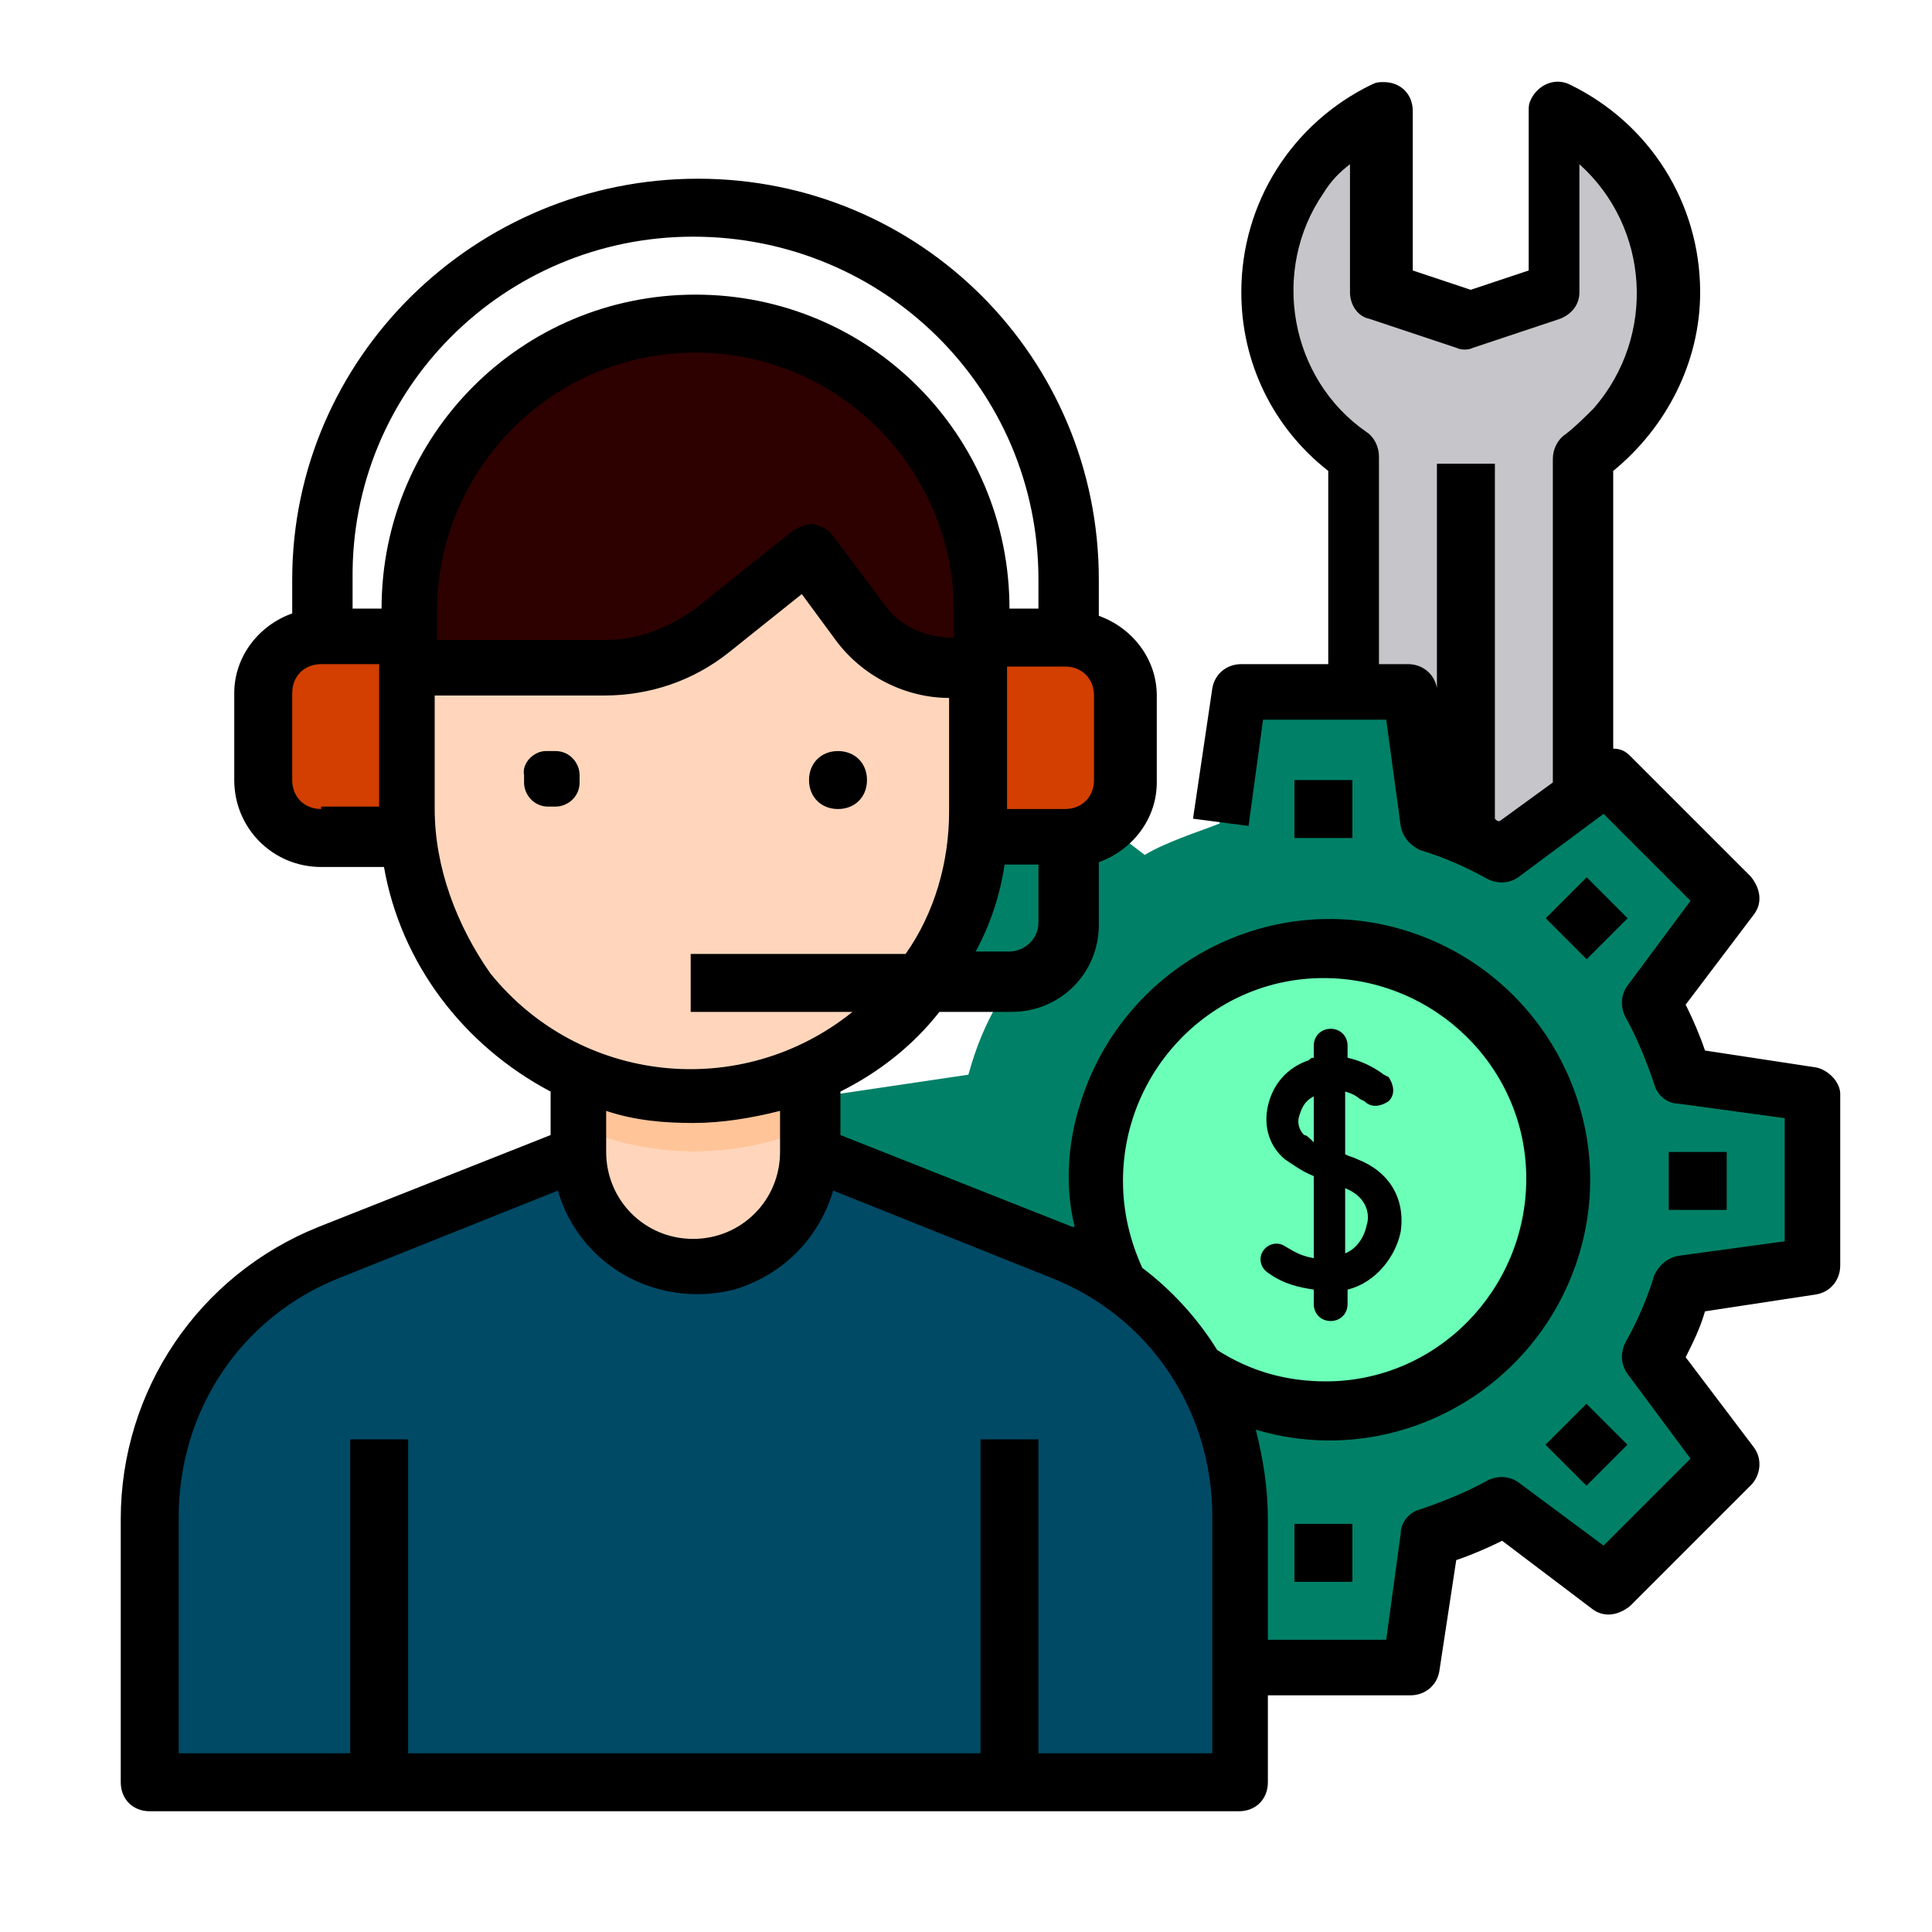 <?xml version="1.0" encoding="utf-8"?>
<!-- Generator: Adobe Illustrator 22.0.0, SVG Export Plug-In . SVG Version: 6.00 Build 0)  -->
<svg version="1.1" id="Layer_1" xmlns="http://www.w3.org/2000/svg" xmlns:xlink="http://www.w3.org/1999/xlink" x="0px" y="0px"
	 viewBox="0 0 80 80" style="enable-background:new 0 0 80 80;" xml:space="preserve">
<style type="text/css">
	.st0{fill:#008167;}
	.st1{fill:#6BFFB7;}
	.st2{fill:#C6C5CA;}
	.st3{fill:#D23F00;}
	.st4{fill:#004A66;}
	.st5{fill:#FFD6BB;}
	.st6{fill:#FFC498;}
	.st7{fill:#2C0100;}
</style>
<path class="st0" d="M69.6,53.2c-0.3,1.1-0.7,2.1-1.3,3.1l3.3,4.3l-5,5l-4.3-3.3c-1,0.5-2,1-3.1,1.3l-0.8,5.4h-7.1l-0.8-5.4
	c-1.1-0.3-2.1-0.7-3.1-1.3l-4.3,3.3l-5-5l3.3-4.3c-0.5-1-1-2-1.3-3.1l-5.4-0.8v-7.1l5.4-0.8c0.3-1.1,0.7-2.1,1.3-3.1l-3.3-4.3l5-5
	l2.6,2l1.7,1.3c0.5-0.3,1-0.5,1.5-0.7c0.5-0.2,1.1-0.4,1.6-0.6l0.8-5.4h7.1l0.8,5.4c0.5,0.2,1.1,0.3,1.6,0.6c0.5,0.2,1,0.4,1.5,0.7
	l3.3-2.4l1.1-0.8l5,5l-3.3,4.3c0.5,1,1,2,1.3,3.1l5.4,0.8v7.1L69.6,53.2z"/>
<path class="st1" d="M60.8,41.5c-1.4-1.1-3-1.8-4.7-2c-0.4,0-0.8-0.1-1.2-0.1c-5.2,0-9.5,4.2-9.5,9.5c0,3.2,1.6,6.2,4.3,7.9
	c1.5,1,3.4,1.6,5.2,1.6c0.8,0,1.6-0.1,2.4-0.3c5.1-1.3,8.1-6.5,6.8-11.6C63.5,44.5,62.4,42.8,60.8,41.5L60.8,41.5z"/>
<path class="st2" d="M60.8,34.7c-0.5-0.2-1.1-0.4-1.6-0.6l-0.8-5.4H56v-9.8c-3.8-2.6-4.7-7.8-2.1-11.5c0.8-1.2,2-2.1,3.3-2.8v7.5
	l3.6,1.2l3.6-1.2V4.6c4.1,2,5.9,6.9,3.9,11c-0.6,1.3-1.6,2.4-2.8,3.3v14l-3.3,2.4C61.8,35.1,61.3,34.9,60.8,34.7z"/>
<path class="st0" d="M60.8,34.7v6.8c-1.4-1.1-3-1.8-4.7-2V28.7h2.4l0.8,5.4C59.7,34.3,60.2,34.4,60.8,34.7z"/>
<path class="st3" d="M44.1,26.4h-2.4c-0.4,0-0.8,0.1-1.2,0.3v6.8c0,0.3,0,0.6,0,0.8c0.1,0,0.1,0.1,0.2,0.1c0.3,0.1,0.7,0.2,1,0.2
	h2.4c0.6,0,1.1-0.2,1.5-0.6c0.5-0.4,0.8-1.1,0.8-1.8v-3.6C46.5,27.4,45.5,26.4,44.1,26.4z"/>
<path class="st4" d="M49.6,56.8c-1.3-2.3-3.4-4-5.8-5l-9.1-3.7l-1.2-0.5c0,2.6-2.1,4.7-4.7,4.7S24,50.3,24,47.7l-10.3,4.1
	c-4.5,1.8-7.5,6.2-7.5,11v10.9h45.1V62.9C51.3,60.7,50.7,58.7,49.6,56.8z"/>
<path class="st5" d="M33.5,44.3v3.4c0,2.6-2.1,4.7-4.7,4.7S24,50.3,24,47.7v-3.4C27,45.7,30.4,45.7,33.5,44.3z"/>
<path class="st3" d="M16.9,33.5c0,0.3,0,0.6,0,0.8c-0.4,0.2-0.8,0.3-1.2,0.3h-2.4c-1.3,0-2.4-1.1-2.4-2.4v-3.6
	c0-1.3,1.1-2.4,2.4-2.4h2.4c0.4,0,0.8,0.1,1.2,0.3V33.5z"/>
<path class="st6" d="M33.5,44.3v2.4c-3,1.3-6.5,1.3-9.5,0v-2.4C27,45.7,30.4,45.7,33.5,44.3z"/>
<path class="st7" d="M40.6,26.7v0.9h-1.2c-1.5,0-2.9-0.7-3.8-1.9l-2.1-2.8l-4,3.2c-1.3,1-2.8,1.6-4.4,1.6h-8.2v-2.4
	c0-6.6,5.3-11.9,11.9-11.9s11.9,5.3,11.9,11.9V26.7z"/>
<path class="st5" d="M39.4,27.5c-1.5,0-2.9-0.7-3.8-1.9l-2.1-2.8l-4,3.2c-1.3,1-2.8,1.6-4.4,1.6h-8.2v5.9c0,0.3,0,0.6,0,0.8
	c0.5,6.5,6.1,11.4,12.7,11c3.4-0.2,6.6-2,8.6-4.7c0.4-0.5,0.8-1.1,1.1-1.8c0.7-1.3,1.1-2.7,1.2-4.1v0c0-0.1,0-0.2,0-0.4
	c0-0.3,0-0.6,0-0.8v-5.9H39.4z"/>
<path d="M22.6,31.1H23c0.6,0,1,0.5,1,1v0.3c0,0.6-0.5,1-1,1h-0.3c-0.6,0-1-0.5-1-1v-0.3C21.6,31.6,22.1,31.1,22.6,31.1z"/>
<path d="M34.7,31.1L34.7,31.1c0.7,0,1.2,0.5,1.2,1.2l0,0c0,0.7-0.5,1.2-1.2,1.2h0c-0.7,0-1.2-0.5-1.2-1.2l0,0
	C33.5,31.6,34,31.1,34.7,31.1z"/>
<path d="M75.2,44.2l-4.6-0.7c-0.2-0.6-0.5-1.3-0.8-1.9l2.8-3.7c0.4-0.5,0.3-1.1-0.1-1.6l-5-5c-0.2-0.2-0.4-0.3-0.7-0.3V19.5
	c2.2-1.8,3.6-4.5,3.6-7.4c0-3.7-2.1-7-5.4-8.6c-0.6-0.3-1.3,0-1.6,0.6c-0.1,0.2-0.1,0.3-0.1,0.5v6.6l-2.4,0.8l-2.4-0.8V4.6
	c0-0.7-0.5-1.2-1.2-1.2c-0.2,0-0.3,0-0.5,0.1c-3.3,1.6-5.4,4.9-5.4,8.6c0,2.9,1.3,5.6,3.6,7.4v8h-3.6c-0.6,0-1.1,0.4-1.2,1l-0.8,5.4
	l2.3,0.3l0.6-4.4h5.1l0.6,4.4c0.1,0.5,0.4,0.8,0.8,1c1,0.3,1.9,0.7,2.8,1.2c0.4,0.2,0.9,0.2,1.3-0.1l3.5-2.6l3.6,3.6l-2.6,3.5
	c-0.3,0.4-0.3,0.9-0.1,1.3c0.5,0.9,0.9,1.9,1.2,2.8c0.1,0.4,0.5,0.8,1,0.8l4.4,0.6v5.1l-4.4,0.6c-0.5,0.1-0.8,0.4-1,0.8
	c-0.3,1-0.7,1.9-1.2,2.8c-0.2,0.4-0.2,0.9,0.1,1.3l2.6,3.5l-3.6,3.6l-3.5-2.6c-0.4-0.3-0.9-0.3-1.3-0.1c-0.9,0.5-1.9,0.9-2.8,1.2
	c-0.4,0.1-0.8,0.5-0.8,1l-0.6,4.4h-4.9v-5c0-1.3-0.2-2.5-0.5-3.7c5.7,1.7,11.7-1.6,13.4-7.3c1.7-5.7-1.6-11.7-7.3-13.4
	c-5.7-1.7-11.7,1.6-13.4,7.3c-0.5,1.6-0.6,3.4-0.2,5c0,0-0.1,0-0.1,0l-9.6-3.8v-1.8c1.6-0.8,3-1.9,4.1-3.3h3c2,0,3.6-1.6,3.6-3.6
	v-2.6c1.4-0.5,2.4-1.8,2.4-3.3v-3.6c0-1.5-1-2.8-2.4-3.3V24c0-9.2-7.4-16.6-16.6-16.6S12.1,14.8,12.1,24v1.4
	c-1.4,0.5-2.4,1.8-2.4,3.3v3.6c0,2,1.6,3.6,3.6,3.6h2.4c0.1,0,0.1,0,0.2,0c0.7,4,3.3,7.4,6.9,9.3v1.8l-9.6,3.8
	c-5,2-8.2,6.8-8.2,12.1v10.9C5,74.5,5.5,75,6.2,75h45.1c0.7,0,1.2-0.5,1.2-1.2v-3.6h5.9c0.6,0,1.1-0.4,1.2-1l0.7-4.6
	c0.6-0.2,1.3-0.5,1.9-0.8l3.7,2.8c0.5,0.4,1.1,0.3,1.6-0.1l5-5c0.4-0.4,0.5-1.1,0.1-1.6l-2.8-3.7c0.3-0.6,0.6-1.2,0.8-1.9l4.6-0.7
	c0.6-0.1,1-0.6,1-1.2v-7.1C76.2,44.8,75.7,44.3,75.2,44.2z M62.1,34c-0.1,0-0.1,0-0.2-0.1V19.2h-2.4v9.4l0-0.1c-0.1-0.6-0.6-1-1.2-1
	h-1.2v-8.6c0-0.4-0.2-0.8-0.5-1c-3.2-2.2-4-6.7-1.8-9.9c0.3-0.5,0.7-0.9,1.1-1.2v5.3c0,0.5,0.3,1,0.8,1.1l3.6,1.2
	c0.2,0.1,0.5,0.1,0.7,0l3.6-1.2c0.5-0.2,0.8-0.6,0.8-1.1V6.8c2.9,2.6,3.2,7.1,0.6,10.1c-0.4,0.4-0.8,0.8-1.2,1.1
	c-0.3,0.2-0.5,0.6-0.5,1v13.4L62.1,34z M46.5,48.9c0-4.6,3.7-8.4,8.3-8.4c4.6,0,8.4,3.7,8.4,8.3c0,4.6-3.7,8.4-8.3,8.4
	c-1.6,0-3.1-0.4-4.5-1.3c-0.8-1.3-1.9-2.5-3.1-3.4C46.8,51.4,46.5,50.2,46.5,48.9z M41.8,39.4h-1.4c0.6-1.1,1-2.3,1.2-3.6
	c0.1,0,0.1,0,0.2,0H43v2.4C43,38.9,42.4,39.4,41.8,39.4z M39.4,26.4c-1.1,0-2.2-0.5-2.8-1.4l-2.1-2.8c-0.2-0.3-0.5-0.4-0.8-0.5
	c-0.3,0-0.6,0.1-0.9,0.3l-4,3.2c-1.1,0.8-2.4,1.3-3.7,1.3h-7v-1.2c0-5.9,4.8-10.7,10.7-10.7s10.7,4.8,10.7,10.7V26.4z M45.3,32.3
	c0,0.7-0.5,1.2-1.2,1.2h-2.4v-5.9h2.4c0.7,0,1.2,0.5,1.2,1.2V32.3z M28.7,9.8C36.6,9.8,43,16.1,43,24v1.2h-1.2c0-7.2-5.8-13-13-13
	s-13,5.8-13,13h-1.2V24C14.5,16.1,20.9,9.8,28.7,9.8z M13.3,33.5c-0.7,0-1.2-0.5-1.2-1.2v-3.6c0-0.7,0.5-1.2,1.2-1.2h2.4v5.9H13.3z
	 M18,33.5v-4.7h7c1.9,0,3.7-0.6,5.2-1.8l3-2.4l1.4,1.9c1.1,1.5,2.9,2.4,4.7,2.4v4.7c0,2.1-0.6,4.2-1.8,5.9h-8.9v2.4h6.7
	c-4.6,3.7-11.3,3-15-1.6C18.9,38.3,18,35.9,18,33.5z M28.7,46.5c1.2,0,2.4-0.2,3.6-0.5v1.7c0,2-1.6,3.6-3.6,3.6s-3.6-1.6-3.6-3.6V46
	C26.3,46.4,27.5,46.5,28.7,46.5z M50.1,72.6H43v-13h-2.4v13H16.9v-13h-2.4v13H7.4v-9.8c0-4.4,2.6-8.3,6.7-9.9l9-3.6
	c0.9,3.1,4.1,4.9,7.3,4.1c2-0.6,3.5-2.1,4.1-4.1l9,3.6c4.1,1.6,6.7,5.5,6.7,9.9V72.6z"/>
<rect x="53.6" y="32.3" width="2.4" height="2.4"/>
<rect x="53.6" y="63.1" width="2.4" height="2.4"/>
<rect x="64.5" y="58.6" transform="matrix(0.707 -0.707 0.707 0.707 -23.037 63.995)" width="2.4" height="2.4"/>
<rect x="69.1" y="47.7" width="2.4" height="2.4"/>
<rect x="64.5" y="36.8" transform="matrix(0.707 -0.707 0.707 0.707 -7.615 57.607)" width="2.4" height="2.4"/>
<path d="M53.2,51.6c-0.3-0.2-0.7-0.1-0.9,0.2c-0.2,0.3-0.1,0.7,0.2,0.9c0.7,0.5,1.3,0.6,1.9,0.7V54c0,0.4,0.3,0.7,0.7,0.7
	c0.4,0,0.7-0.3,0.7-0.7v-0.6C57,53.1,57.8,52,58,51c0.2-1.4-0.5-2.5-1.8-3c-0.2-0.1-0.3-0.1-0.5-0.2v-2.6c0.4,0.1,0.6,0.3,0.6,0.3
	l0.2,0.1c0.3,0.3,0.7,0.2,1,0c0.3-0.3,0.2-0.7,0-1l-0.2-0.1c0,0-0.6-0.5-1.5-0.7v-0.5c0-0.4-0.3-0.7-0.7-0.7c-0.4,0-0.7,0.3-0.7,0.7
	v0.5c-0.1,0-0.1,0-0.2,0.1c-0.9,0.3-1.5,1-1.7,1.9c-0.2,0.9,0.1,1.7,0.7,2.2c0.3,0.2,0.7,0.5,1.2,0.7v3.4
	C53.9,52,53.7,51.9,53.2,51.6L53.2,51.6z M55.7,49.2C55.7,49.2,55.7,49.2,55.7,49.2c1,0.4,1,1.2,0.9,1.5c-0.1,0.5-0.4,1-0.9,1.2
	V49.2z M54,47c-0.2-0.2-0.3-0.5-0.2-0.8c0.1-0.3,0.2-0.6,0.6-0.8v1.9C54.2,47.1,54.1,47,54,47z"/>
</svg>

